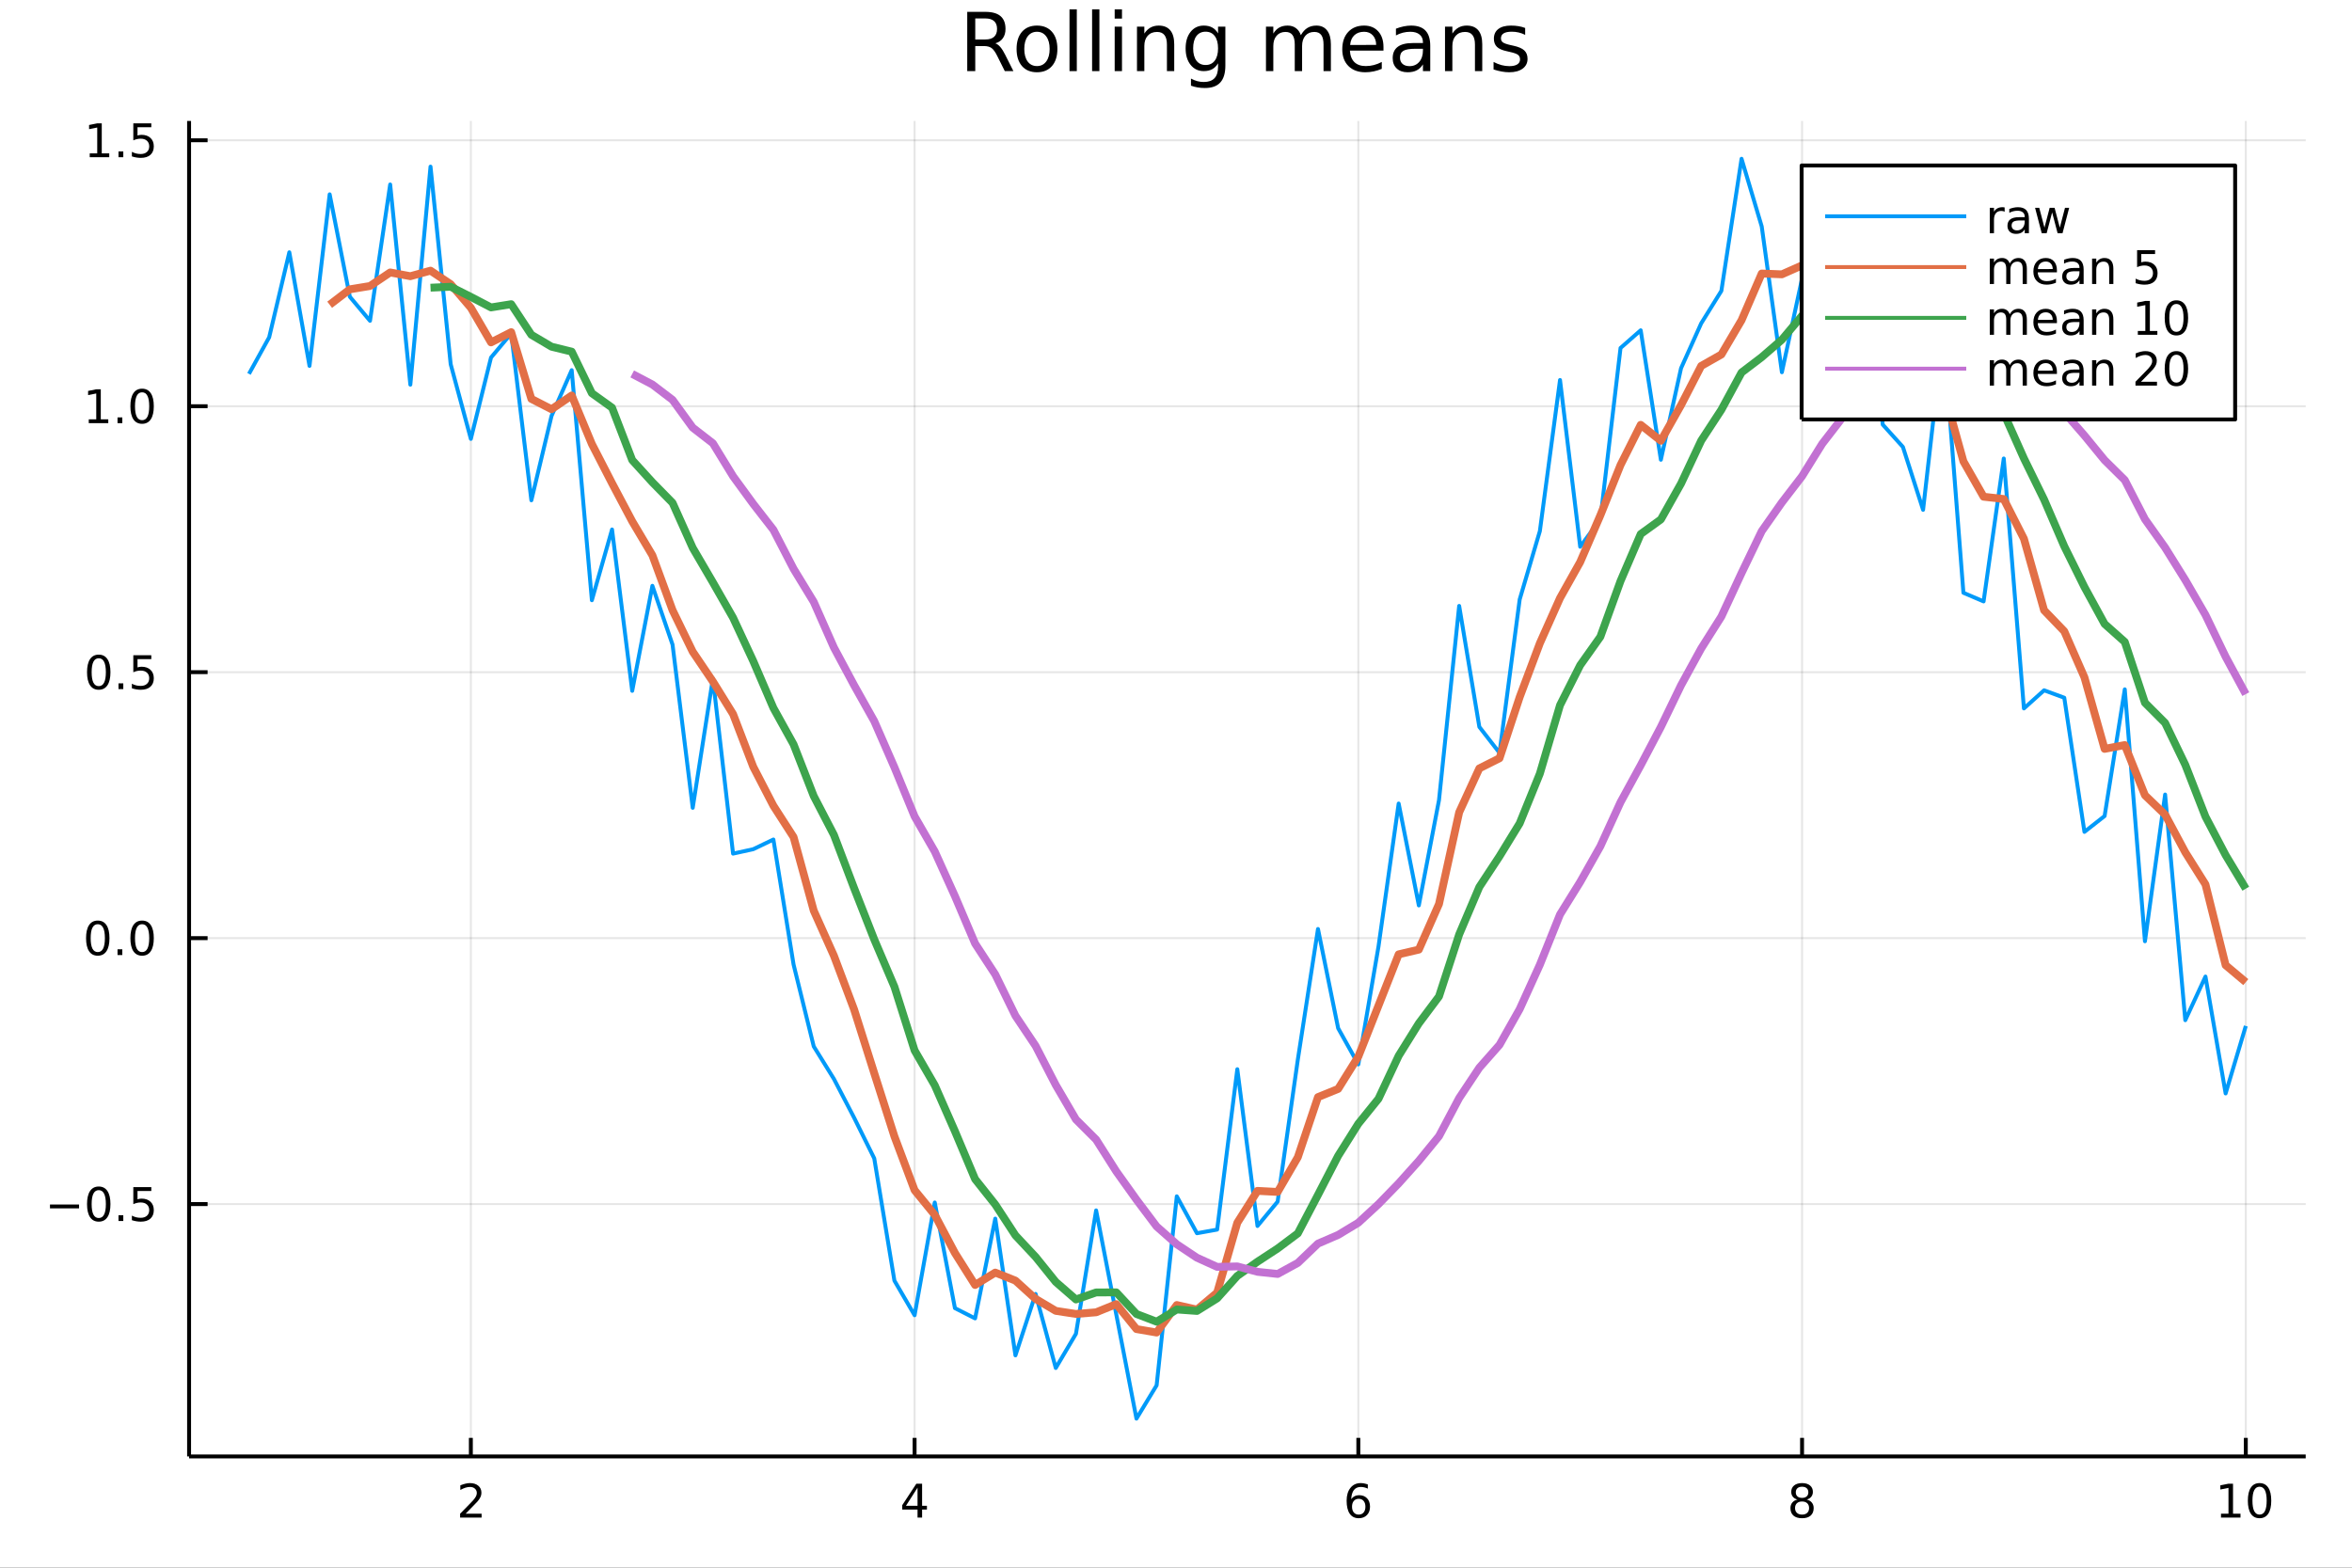 <?xml version="1.0" encoding="utf-8"?>
<svg xmlns="http://www.w3.org/2000/svg" xmlns:xlink="http://www.w3.org/1999/xlink" width="600" height="400" viewBox="0 0 2400 1600">
<rect x="0" y="0" width="2400" height="1600" fill="#333333" stroke="none"/>
<defs>
  <clipPath id="clip580">
    <rect x="0" y="0" width="2400" height="1600"/>
  </clipPath>
</defs>
<path clip-path="url(#clip580)" d="
M0 1600 L2400 1600 L2400 0 L0 0  Z
  " fill="#ffffff" fill-rule="evenodd" fill-opacity="1"/>
<defs>
  <clipPath id="clip581">
    <rect x="480" y="0" width="1681" height="1600"/>
  </clipPath>
</defs>
<path clip-path="url(#clip580)" d="
M192.941 1486.45 L2352.76 1486.45 L2352.76 123.472 L192.941 123.472  Z
  " fill="#ffffff" fill-rule="evenodd" fill-opacity="1"/>
<defs>
  <clipPath id="clip582">
    <rect x="192" y="123" width="2161" height="1364"/>
  </clipPath>
</defs>
<polyline clip-path="url(#clip582)" style="stroke:#000000; stroke-linecap:butt; stroke-linejoin:round; stroke-width:2; stroke-opacity:0.1; fill:none" points="
  480.463,1486.45 480.463,123.472 
  "/>
<polyline clip-path="url(#clip582)" style="stroke:#000000; stroke-linecap:butt; stroke-linejoin:round; stroke-width:2; stroke-opacity:0.1; fill:none" points="
  933.255,1486.45 933.255,123.472 
  "/>
<polyline clip-path="url(#clip582)" style="stroke:#000000; stroke-linecap:butt; stroke-linejoin:round; stroke-width:2; stroke-opacity:0.1; fill:none" points="
  1386.05,1486.45 1386.05,123.472 
  "/>
<polyline clip-path="url(#clip582)" style="stroke:#000000; stroke-linecap:butt; stroke-linejoin:round; stroke-width:2; stroke-opacity:0.1; fill:none" points="
  1838.84,1486.45 1838.84,123.472 
  "/>
<polyline clip-path="url(#clip582)" style="stroke:#000000; stroke-linecap:butt; stroke-linejoin:round; stroke-width:2; stroke-opacity:0.1; fill:none" points="
  2291.63,1486.45 2291.63,123.472 
  "/>
<polyline clip-path="url(#clip580)" style="stroke:#000000; stroke-linecap:butt; stroke-linejoin:round; stroke-width:4; stroke-opacity:1; fill:none" points="
  192.941,1486.45 2352.76,1486.45 
  "/>
<polyline clip-path="url(#clip580)" style="stroke:#000000; stroke-linecap:butt; stroke-linejoin:round; stroke-width:4; stroke-opacity:1; fill:none" points="
  480.463,1486.45 480.463,1467.55 
  "/>
<polyline clip-path="url(#clip580)" style="stroke:#000000; stroke-linecap:butt; stroke-linejoin:round; stroke-width:4; stroke-opacity:1; fill:none" points="
  933.255,1486.45 933.255,1467.55 
  "/>
<polyline clip-path="url(#clip580)" style="stroke:#000000; stroke-linecap:butt; stroke-linejoin:round; stroke-width:4; stroke-opacity:1; fill:none" points="
  1386.05,1486.45 1386.05,1467.55 
  "/>
<polyline clip-path="url(#clip580)" style="stroke:#000000; stroke-linecap:butt; stroke-linejoin:round; stroke-width:4; stroke-opacity:1; fill:none" points="
  1838.84,1486.45 1838.84,1467.55 
  "/>
<polyline clip-path="url(#clip580)" style="stroke:#000000; stroke-linecap:butt; stroke-linejoin:round; stroke-width:4; stroke-opacity:1; fill:none" points="
  2291.63,1486.45 2291.63,1467.55 
  "/>
<path clip-path="url(#clip580)" d="M475.116 1544.91 L491.435 1544.91 L491.435 1548.85 L469.491 1548.85 L469.491 1544.91 Q472.153 1542.16 476.736 1537.53 Q481.343 1532.88 482.523 1531.53 Q484.769 1529.01 485.648 1527.27 Q486.551 1525.51 486.551 1523.82 Q486.551 1521.07 484.607 1519.33 Q482.685 1517.6 479.584 1517.6 Q477.385 1517.6 474.931 1518.36 Q472.5 1519.13 469.723 1520.68 L469.723 1515.95 Q472.547 1514.82 475 1514.24 Q477.454 1513.66 479.491 1513.66 Q484.861 1513.66 488.056 1516.35 Q491.25 1519.03 491.25 1523.52 Q491.25 1525.65 490.44 1527.57 Q489.653 1529.47 487.547 1532.07 Q486.968 1532.74 483.866 1535.95 Q480.764 1539.15 475.116 1544.91 Z" fill="#000000" fill-rule="evenodd" fill-opacity="1" /><path clip-path="url(#clip580)" d="M936.264 1518.36 L924.458 1536.81 L936.264 1536.81 L936.264 1518.36 M935.037 1514.29 L940.917 1514.29 L940.917 1536.81 L945.847 1536.81 L945.847 1540.7 L940.917 1540.7 L940.917 1548.85 L936.264 1548.85 L936.264 1540.7 L920.662 1540.7 L920.662 1536.19 L935.037 1514.29 Z" fill="#000000" fill-rule="evenodd" fill-opacity="1" /><path clip-path="url(#clip580)" d="M1386.45 1529.7 Q1383.3 1529.7 1381.45 1531.86 Q1379.62 1534.01 1379.62 1537.76 Q1379.62 1541.49 1381.45 1543.66 Q1383.3 1545.82 1386.45 1545.82 Q1389.6 1545.82 1391.43 1543.66 Q1393.28 1541.49 1393.28 1537.76 Q1393.28 1534.01 1391.43 1531.86 Q1389.6 1529.7 1386.45 1529.7 M1395.73 1515.05 L1395.73 1519.31 Q1393.97 1518.48 1392.17 1518.04 Q1390.39 1517.6 1388.63 1517.6 Q1384 1517.6 1381.54 1520.72 Q1379.11 1523.85 1378.77 1530.17 Q1380.13 1528.15 1382.19 1527.09 Q1384.25 1526 1386.73 1526 Q1391.94 1526 1394.95 1529.17 Q1397.98 1532.32 1397.98 1537.76 Q1397.98 1543.08 1394.83 1546.3 Q1391.68 1549.52 1386.45 1549.52 Q1380.46 1549.52 1377.28 1544.94 Q1374.11 1540.33 1374.11 1531.6 Q1374.11 1523.41 1378 1518.55 Q1381.89 1513.66 1388.44 1513.66 Q1390.2 1513.66 1391.98 1514.01 Q1393.79 1514.36 1395.73 1515.05 Z" fill="#000000" fill-rule="evenodd" fill-opacity="1" /><path clip-path="url(#clip580)" d="M1838.84 1532.44 Q1835.5 1532.44 1833.58 1534.22 Q1831.68 1536 1831.68 1539.13 Q1831.68 1542.25 1833.58 1544.03 Q1835.5 1545.82 1838.84 1545.82 Q1842.17 1545.82 1844.09 1544.03 Q1846.01 1542.23 1846.01 1539.13 Q1846.01 1536 1844.09 1534.22 Q1842.19 1532.44 1838.84 1532.44 M1834.16 1530.45 Q1831.15 1529.7 1829.46 1527.64 Q1827.8 1525.58 1827.8 1522.62 Q1827.8 1518.48 1830.74 1516.07 Q1833.7 1513.66 1838.84 1513.66 Q1844 1513.66 1846.94 1516.07 Q1849.88 1518.48 1849.88 1522.62 Q1849.88 1525.58 1848.19 1527.64 Q1846.52 1529.7 1843.54 1530.45 Q1846.92 1531.23 1848.79 1533.52 Q1850.69 1535.82 1850.69 1539.13 Q1850.69 1544.15 1847.61 1546.83 Q1844.56 1549.52 1838.84 1549.52 Q1833.12 1549.52 1830.04 1546.83 Q1826.99 1544.15 1826.99 1539.13 Q1826.99 1535.82 1828.88 1533.52 Q1830.78 1531.23 1834.16 1530.45 M1832.45 1523.06 Q1832.45 1525.75 1834.12 1527.25 Q1835.81 1528.76 1838.84 1528.76 Q1841.85 1528.76 1843.54 1527.25 Q1845.25 1525.75 1845.25 1523.06 Q1845.25 1520.38 1843.54 1518.87 Q1841.85 1517.37 1838.84 1517.37 Q1835.81 1517.37 1834.12 1518.87 Q1832.45 1520.38 1832.45 1523.06 Z" fill="#000000" fill-rule="evenodd" fill-opacity="1" /><path clip-path="url(#clip580)" d="M2266.32 1544.91 L2273.96 1544.91 L2273.96 1518.55 L2265.65 1520.21 L2265.65 1515.95 L2273.91 1514.29 L2278.59 1514.29 L2278.59 1544.91 L2286.22 1544.91 L2286.22 1548.85 L2266.32 1548.85 L2266.32 1544.91 Z" fill="#000000" fill-rule="evenodd" fill-opacity="1" /><path clip-path="url(#clip580)" d="M2305.67 1517.37 Q2302.06 1517.37 2300.23 1520.93 Q2298.42 1524.47 2298.42 1531.6 Q2298.42 1538.71 2300.23 1542.27 Q2302.06 1545.82 2305.67 1545.82 Q2309.3 1545.82 2311.11 1542.27 Q2312.94 1538.71 2312.94 1531.6 Q2312.94 1524.47 2311.11 1520.93 Q2309.3 1517.37 2305.67 1517.37 M2305.67 1513.66 Q2311.48 1513.66 2314.53 1518.27 Q2317.61 1522.85 2317.61 1531.6 Q2317.61 1540.33 2314.53 1544.94 Q2311.48 1549.52 2305.67 1549.52 Q2299.86 1549.52 2296.78 1544.94 Q2293.72 1540.33 2293.72 1531.6 Q2293.72 1522.85 2296.78 1518.27 Q2299.86 1513.66 2305.67 1513.66 Z" fill="#000000" fill-rule="evenodd" fill-opacity="1" /><polyline clip-path="url(#clip582)" style="stroke:#000000; stroke-linecap:butt; stroke-linejoin:round; stroke-width:2; stroke-opacity:0.1; fill:none" points="
  192.941,1228.89 2352.76,1228.89 
  "/>
<polyline clip-path="url(#clip582)" style="stroke:#000000; stroke-linecap:butt; stroke-linejoin:round; stroke-width:2; stroke-opacity:0.1; fill:none" points="
  192.941,957.459 2352.76,957.459 
  "/>
<polyline clip-path="url(#clip582)" style="stroke:#000000; stroke-linecap:butt; stroke-linejoin:round; stroke-width:2; stroke-opacity:0.1; fill:none" points="
  192.941,686.03 2352.76,686.03 
  "/>
<polyline clip-path="url(#clip582)" style="stroke:#000000; stroke-linecap:butt; stroke-linejoin:round; stroke-width:2; stroke-opacity:0.1; fill:none" points="
  192.941,414.602 2352.76,414.602 
  "/>
<polyline clip-path="url(#clip582)" style="stroke:#000000; stroke-linecap:butt; stroke-linejoin:round; stroke-width:2; stroke-opacity:0.1; fill:none" points="
  192.941,143.174 2352.76,143.174 
  "/>
<polyline clip-path="url(#clip580)" style="stroke:#000000; stroke-linecap:butt; stroke-linejoin:round; stroke-width:4; stroke-opacity:1; fill:none" points="
  192.941,1486.45 192.941,123.472 
  "/>
<polyline clip-path="url(#clip580)" style="stroke:#000000; stroke-linecap:butt; stroke-linejoin:round; stroke-width:4; stroke-opacity:1; fill:none" points="
  192.941,1228.89 211.838,1228.89 
  "/>
<polyline clip-path="url(#clip580)" style="stroke:#000000; stroke-linecap:butt; stroke-linejoin:round; stroke-width:4; stroke-opacity:1; fill:none" points="
  192.941,957.459 211.838,957.459 
  "/>
<polyline clip-path="url(#clip580)" style="stroke:#000000; stroke-linecap:butt; stroke-linejoin:round; stroke-width:4; stroke-opacity:1; fill:none" points="
  192.941,686.03 211.838,686.03 
  "/>
<polyline clip-path="url(#clip580)" style="stroke:#000000; stroke-linecap:butt; stroke-linejoin:round; stroke-width:4; stroke-opacity:1; fill:none" points="
  192.941,414.602 211.838,414.602 
  "/>
<polyline clip-path="url(#clip580)" style="stroke:#000000; stroke-linecap:butt; stroke-linejoin:round; stroke-width:4; stroke-opacity:1; fill:none" points="
  192.941,143.174 211.838,143.174 
  "/>
<path clip-path="url(#clip580)" d="M50.992 1229.34 L80.668 1229.34 L80.668 1233.27 L50.992 1233.27 L50.992 1229.34 Z" fill="#000000" fill-rule="evenodd" fill-opacity="1" /><path clip-path="url(#clip580)" d="M100.76 1214.69 Q97.149 1214.69 95.321 1218.25 Q93.515 1221.79 93.515 1228.92 Q93.515 1236.03 95.321 1239.59 Q97.149 1243.13 100.76 1243.13 Q104.395 1243.13 106.2 1239.59 Q108.029 1236.03 108.029 1228.92 Q108.029 1221.79 106.2 1218.25 Q104.395 1214.69 100.76 1214.69 M100.76 1210.98 Q106.571 1210.98 109.626 1215.59 Q112.705 1220.17 112.705 1228.92 Q112.705 1237.65 109.626 1242.26 Q106.571 1246.84 100.76 1246.84 Q94.95 1246.84 91.871 1242.26 Q88.816 1237.65 88.816 1228.92 Q88.816 1220.17 91.871 1215.59 Q94.95 1210.98 100.76 1210.98 Z" fill="#000000" fill-rule="evenodd" fill-opacity="1" /><path clip-path="url(#clip580)" d="M120.922 1240.29 L125.807 1240.29 L125.807 1246.17 L120.922 1246.17 L120.922 1240.29 Z" fill="#000000" fill-rule="evenodd" fill-opacity="1" /><path clip-path="url(#clip580)" d="M136.038 1211.61 L154.394 1211.61 L154.394 1215.54 L140.32 1215.54 L140.32 1224.01 Q141.339 1223.67 142.357 1223.51 Q143.376 1223.32 144.394 1223.32 Q150.181 1223.32 153.561 1226.49 Q156.941 1229.66 156.941 1235.08 Q156.941 1240.66 153.468 1243.76 Q149.996 1246.84 143.677 1246.84 Q141.501 1246.84 139.232 1246.47 Q136.987 1246.1 134.58 1245.36 L134.58 1240.66 Q136.663 1241.79 138.885 1242.35 Q141.107 1242.9 143.584 1242.9 Q147.589 1242.9 149.927 1240.8 Q152.265 1238.69 152.265 1235.08 Q152.265 1231.47 149.927 1229.36 Q147.589 1227.26 143.584 1227.26 Q141.709 1227.26 139.834 1227.67 Q137.982 1228.09 136.038 1228.97 L136.038 1211.61 Z" fill="#000000" fill-rule="evenodd" fill-opacity="1" /><path clip-path="url(#clip580)" d="M99.765 943.258 Q96.154 943.258 94.325 946.822 Q92.52 950.364 92.52 957.494 Q92.52 964.6 94.325 968.165 Q96.154 971.706 99.765 971.706 Q103.399 971.706 105.205 968.165 Q107.033 964.6 107.033 957.494 Q107.033 950.364 105.205 946.822 Q103.399 943.258 99.765 943.258 M99.765 939.554 Q105.575 939.554 108.631 944.16 Q111.709 948.744 111.709 957.494 Q111.709 966.22 108.631 970.827 Q105.575 975.41 99.765 975.41 Q93.955 975.41 90.876 970.827 Q87.821 966.22 87.821 957.494 Q87.821 948.744 90.876 944.16 Q93.955 939.554 99.765 939.554 Z" fill="#000000" fill-rule="evenodd" fill-opacity="1" /><path clip-path="url(#clip580)" d="M119.927 968.859 L124.811 968.859 L124.811 974.739 L119.927 974.739 L119.927 968.859 Z" fill="#000000" fill-rule="evenodd" fill-opacity="1" /><path clip-path="url(#clip580)" d="M144.996 943.258 Q141.385 943.258 139.556 946.822 Q137.751 950.364 137.751 957.494 Q137.751 964.6 139.556 968.165 Q141.385 971.706 144.996 971.706 Q148.63 971.706 150.436 968.165 Q152.265 964.6 152.265 957.494 Q152.265 950.364 150.436 946.822 Q148.63 943.258 144.996 943.258 M144.996 939.554 Q150.806 939.554 153.862 944.16 Q156.941 948.744 156.941 957.494 Q156.941 966.22 153.862 970.827 Q150.806 975.41 144.996 975.41 Q139.186 975.41 136.107 970.827 Q133.052 966.22 133.052 957.494 Q133.052 948.744 136.107 944.16 Q139.186 939.554 144.996 939.554 Z" fill="#000000" fill-rule="evenodd" fill-opacity="1" /><path clip-path="url(#clip580)" d="M100.76 671.829 Q97.149 671.829 95.321 675.394 Q93.515 678.936 93.515 686.065 Q93.515 693.172 95.321 696.736 Q97.149 700.278 100.76 700.278 Q104.395 700.278 106.2 696.736 Q108.029 693.172 108.029 686.065 Q108.029 678.936 106.2 675.394 Q104.395 671.829 100.76 671.829 M100.76 668.125 Q106.571 668.125 109.626 672.732 Q112.705 677.315 112.705 686.065 Q112.705 694.792 109.626 699.398 Q106.571 703.982 100.76 703.982 Q94.95 703.982 91.871 699.398 Q88.816 694.792 88.816 686.065 Q88.816 677.315 91.871 672.732 Q94.95 668.125 100.76 668.125 Z" fill="#000000" fill-rule="evenodd" fill-opacity="1" /><path clip-path="url(#clip580)" d="M120.922 697.431 L125.807 697.431 L125.807 703.31 L120.922 703.31 L120.922 697.431 Z" fill="#000000" fill-rule="evenodd" fill-opacity="1" /><path clip-path="url(#clip580)" d="M136.038 668.75 L154.394 668.75 L154.394 672.686 L140.32 672.686 L140.32 681.158 Q141.339 680.811 142.357 680.649 Q143.376 680.463 144.394 680.463 Q150.181 680.463 153.561 683.635 Q156.941 686.806 156.941 692.223 Q156.941 697.801 153.468 700.903 Q149.996 703.982 143.677 703.982 Q141.501 703.982 139.232 703.611 Q136.987 703.241 134.58 702.5 L134.58 697.801 Q136.663 698.935 138.885 699.491 Q141.107 700.047 143.584 700.047 Q147.589 700.047 149.927 697.94 Q152.265 695.834 152.265 692.223 Q152.265 688.611 149.927 686.505 Q147.589 684.399 143.584 684.399 Q141.709 684.399 139.834 684.815 Q137.982 685.232 136.038 686.111 L136.038 668.75 Z" fill="#000000" fill-rule="evenodd" fill-opacity="1" /><path clip-path="url(#clip580)" d="M90.575 427.947 L98.214 427.947 L98.214 401.581 L89.904 403.248 L89.904 398.989 L98.168 397.322 L102.844 397.322 L102.844 427.947 L110.483 427.947 L110.483 431.882 L90.575 431.882 L90.575 427.947 Z" fill="#000000" fill-rule="evenodd" fill-opacity="1" /><path clip-path="url(#clip580)" d="M119.927 426.002 L124.811 426.002 L124.811 431.882 L119.927 431.882 L119.927 426.002 Z" fill="#000000" fill-rule="evenodd" fill-opacity="1" /><path clip-path="url(#clip580)" d="M144.996 400.401 Q141.385 400.401 139.556 403.966 Q137.751 407.507 137.751 414.637 Q137.751 421.743 139.556 425.308 Q141.385 428.85 144.996 428.85 Q148.63 428.85 150.436 425.308 Q152.265 421.743 152.265 414.637 Q152.265 407.507 150.436 403.966 Q148.63 400.401 144.996 400.401 M144.996 396.697 Q150.806 396.697 153.862 401.304 Q156.941 405.887 156.941 414.637 Q156.941 423.364 153.862 427.97 Q150.806 432.553 144.996 432.553 Q139.186 432.553 136.107 427.97 Q133.052 423.364 133.052 414.637 Q133.052 405.887 136.107 401.304 Q139.186 396.697 144.996 396.697 Z" fill="#000000" fill-rule="evenodd" fill-opacity="1" /><path clip-path="url(#clip580)" d="M91.571 156.518 L99.21 156.518 L99.21 130.153 L90.899 131.82 L90.899 127.56 L99.163 125.894 L103.839 125.894 L103.839 156.518 L111.478 156.518 L111.478 160.454 L91.571 160.454 L91.571 156.518 Z" fill="#000000" fill-rule="evenodd" fill-opacity="1" /><path clip-path="url(#clip580)" d="M120.922 154.574 L125.807 154.574 L125.807 160.454 L120.922 160.454 L120.922 154.574 Z" fill="#000000" fill-rule="evenodd" fill-opacity="1" /><path clip-path="url(#clip580)" d="M136.038 125.894 L154.394 125.894 L154.394 129.829 L140.32 129.829 L140.32 138.301 Q141.339 137.954 142.357 137.792 Q143.376 137.607 144.394 137.607 Q150.181 137.607 153.561 140.778 Q156.941 143.949 156.941 149.366 Q156.941 154.944 153.468 158.046 Q149.996 161.125 143.677 161.125 Q141.501 161.125 139.232 160.755 Q136.987 160.384 134.58 159.643 L134.58 154.944 Q136.663 156.079 138.885 156.634 Q141.107 157.19 143.584 157.19 Q147.589 157.19 149.927 155.083 Q152.265 152.977 152.265 149.366 Q152.265 145.755 149.927 143.648 Q147.589 141.542 143.584 141.542 Q141.709 141.542 139.834 141.958 Q137.982 142.375 136.038 143.255 L136.038 125.894 Z" fill="#000000" fill-rule="evenodd" fill-opacity="1" /><path clip-path="url(#clip580)" d="M1015.66 44.22 Q1018.29 45.111 1020.76 48.028 Q1023.27 50.944 1025.78 56.048 L1034.09 72.576 L1025.3 72.576 L1017.56 57.061 Q1014.56 50.985 1011.73 49 Q1008.93 47.015 1004.07 47.015 L995.159 47.015 L995.159 72.576 L986.976 72.576 L986.976 12.096 L1005.45 12.096 Q1015.82 12.096 1020.92 16.43 Q1026.03 20.765 1026.03 29.515 Q1026.03 35.227 1023.35 38.994 Q1020.72 42.761 1015.66 44.22 M995.159 18.82 L995.159 40.29 L1005.45 40.29 Q1011.36 40.29 1014.36 37.576 Q1017.4 34.822 1017.4 29.515 Q1017.4 24.208 1014.36 21.535 Q1011.36 18.82 1005.45 18.82 L995.159 18.82 Z" fill="#000000" fill-rule="evenodd" fill-opacity="1" /><path clip-path="url(#clip580)" d="M1058.15 32.431 Q1052.16 32.431 1048.67 37.131 Q1045.19 41.789 1045.19 49.931 Q1045.19 58.074 1048.63 62.773 Q1052.11 67.431 1058.15 67.431 Q1064.11 67.431 1067.59 62.732 Q1071.07 58.033 1071.07 49.931 Q1071.07 41.87 1067.59 37.171 Q1064.11 32.431 1058.15 32.431 M1058.15 26.112 Q1067.87 26.112 1073.42 32.431 Q1078.97 38.751 1078.97 49.931 Q1078.97 61.071 1073.42 67.431 Q1067.87 73.751 1058.15 73.751 Q1048.39 73.751 1042.84 67.431 Q1037.33 61.071 1037.33 49.931 Q1037.33 38.751 1042.84 32.431 Q1048.39 26.112 1058.15 26.112 Z" fill="#000000" fill-rule="evenodd" fill-opacity="1" /><path clip-path="url(#clip580)" d="M1091.33 9.544 L1098.78 9.544 L1098.78 72.576 L1091.33 72.576 L1091.33 9.544 Z" fill="#000000" fill-rule="evenodd" fill-opacity="1" /><path clip-path="url(#clip580)" d="M1114.38 9.544 L1121.83 9.544 L1121.83 72.576 L1114.38 72.576 L1114.38 9.544 Z" fill="#000000" fill-rule="evenodd" fill-opacity="1" /><path clip-path="url(#clip580)" d="M1137.43 27.206 L1144.88 27.206 L1144.88 72.576 L1137.43 72.576 L1137.43 27.206 M1137.43 9.544 L1144.88 9.544 L1144.88 18.983 L1137.43 18.983 L1137.43 9.544 Z" fill="#000000" fill-rule="evenodd" fill-opacity="1" /><path clip-path="url(#clip580)" d="M1198.19 45.192 L1198.19 72.576 L1190.74 72.576 L1190.74 45.435 Q1190.74 38.994 1188.22 35.794 Q1185.71 32.594 1180.69 32.594 Q1174.65 32.594 1171.17 36.442 Q1167.69 40.29 1167.69 46.934 L1167.69 72.576 L1160.19 72.576 L1160.19 27.206 L1167.69 27.206 L1167.69 34.254 Q1170.36 30.163 1173.97 28.138 Q1177.61 26.112 1182.35 26.112 Q1190.17 26.112 1194.18 30.973 Q1198.19 35.794 1198.19 45.192 Z" fill="#000000" fill-rule="evenodd" fill-opacity="1" /><path clip-path="url(#clip580)" d="M1242.91 49.364 Q1242.91 41.263 1239.55 36.806 Q1236.23 32.35 1230.19 32.35 Q1224.2 32.35 1220.83 36.806 Q1217.51 41.263 1217.51 49.364 Q1217.51 57.426 1220.83 61.882 Q1224.2 66.338 1230.19 66.338 Q1236.23 66.338 1239.55 61.882 Q1242.91 57.426 1242.91 49.364 M1250.37 66.945 Q1250.37 78.531 1245.22 84.162 Q1240.08 89.833 1229.46 89.833 Q1225.53 89.833 1222.05 89.225 Q1218.57 88.658 1215.28 87.443 L1215.28 80.192 Q1218.57 81.974 1221.77 82.825 Q1224.97 83.675 1228.29 83.675 Q1235.62 83.675 1239.27 79.827 Q1242.91 76.019 1242.91 68.282 L1242.91 64.596 Q1240.6 68.606 1237 70.591 Q1233.39 72.576 1228.37 72.576 Q1220.02 72.576 1214.92 66.216 Q1209.82 59.856 1209.82 49.364 Q1209.82 38.832 1214.92 32.472 Q1220.02 26.112 1228.37 26.112 Q1233.39 26.112 1237 28.097 Q1240.6 30.082 1242.91 34.092 L1242.91 27.206 L1250.37 27.206 L1250.37 66.945 Z" fill="#000000" fill-rule="evenodd" fill-opacity="1" /><path clip-path="url(#clip580)" d="M1327.41 35.915 Q1330.21 30.892 1334.1 28.502 Q1337.99 26.112 1343.25 26.112 Q1350.34 26.112 1354.19 31.095 Q1358.04 36.037 1358.04 45.192 L1358.04 72.576 L1350.54 72.576 L1350.54 45.435 Q1350.54 38.913 1348.24 35.753 Q1345.93 32.594 1341.19 32.594 Q1335.39 32.594 1332.03 36.442 Q1328.67 40.29 1328.67 46.934 L1328.67 72.576 L1321.18 72.576 L1321.18 45.435 Q1321.18 38.873 1318.87 35.753 Q1316.56 32.594 1311.74 32.594 Q1306.03 32.594 1302.66 36.482 Q1299.3 40.331 1299.3 46.934 L1299.3 72.576 L1291.81 72.576 L1291.81 27.206 L1299.3 27.206 L1299.3 34.254 Q1301.85 30.082 1305.42 28.097 Q1308.98 26.112 1313.88 26.112 Q1318.83 26.112 1322.27 28.624 Q1325.75 31.135 1327.41 35.915 Z" fill="#000000" fill-rule="evenodd" fill-opacity="1" /><path clip-path="url(#clip580)" d="M1411.71 48.028 L1411.71 51.673 L1377.44 51.673 Q1377.93 59.37 1382.06 63.421 Q1386.23 67.431 1393.65 67.431 Q1397.94 67.431 1401.95 66.378 Q1406 65.325 1409.97 63.218 L1409.97 70.267 Q1405.96 71.968 1401.75 72.86 Q1397.54 73.751 1393.2 73.751 Q1382.34 73.751 1375.98 67.431 Q1369.66 61.112 1369.66 50.337 Q1369.66 39.197 1375.66 32.675 Q1381.7 26.112 1391.9 26.112 Q1401.06 26.112 1406.37 32.026 Q1411.71 37.9 1411.71 48.028 M1404.26 45.84 Q1404.18 39.723 1400.82 36.077 Q1397.49 32.431 1391.99 32.431 Q1385.75 32.431 1381.98 35.956 Q1378.25 39.48 1377.69 45.88 L1404.26 45.84 Z" fill="#000000" fill-rule="evenodd" fill-opacity="1" /><path clip-path="url(#clip580)" d="M1444.57 49.769 Q1435.53 49.769 1432.05 51.835 Q1428.57 53.901 1428.57 58.884 Q1428.57 62.854 1431.16 65.203 Q1433.79 67.512 1438.29 67.512 Q1444.49 67.512 1448.21 63.137 Q1451.98 58.722 1451.98 51.43 L1451.98 49.769 L1444.57 49.769 M1459.43 46.691 L1459.43 72.576 L1451.98 72.576 L1451.98 65.689 Q1449.43 69.821 1445.62 71.806 Q1441.81 73.751 1436.3 73.751 Q1429.33 73.751 1425.2 69.862 Q1421.11 65.933 1421.11 59.37 Q1421.11 51.714 1426.22 47.825 Q1431.36 43.936 1441.53 43.936 L1451.98 43.936 L1451.98 43.207 Q1451.98 38.062 1448.58 35.267 Q1445.21 32.431 1439.1 32.431 Q1435.21 32.431 1431.52 33.363 Q1427.84 34.295 1424.43 36.158 L1424.43 29.272 Q1428.52 27.692 1432.37 26.922 Q1436.22 26.112 1439.87 26.112 Q1449.71 26.112 1454.57 31.216 Q1459.43 36.32 1459.43 46.691 Z" fill="#000000" fill-rule="evenodd" fill-opacity="1" /><path clip-path="url(#clip580)" d="M1512.5 45.192 L1512.5 72.576 L1505.05 72.576 L1505.05 45.435 Q1505.05 38.994 1502.53 35.794 Q1500.02 32.594 1495 32.594 Q1488.96 32.594 1485.48 36.442 Q1482 40.29 1482 46.934 L1482 72.576 L1474.5 72.576 L1474.5 27.206 L1482 27.206 L1482 34.254 Q1484.67 30.163 1488.28 28.138 Q1491.92 26.112 1496.66 26.112 Q1504.48 26.112 1508.49 30.973 Q1512.5 35.794 1512.5 45.192 Z" fill="#000000" fill-rule="evenodd" fill-opacity="1" /><path clip-path="url(#clip580)" d="M1556.29 28.543 L1556.29 35.591 Q1553.13 33.971 1549.73 33.161 Q1546.32 32.35 1542.68 32.35 Q1537.13 32.35 1534.33 34.052 Q1531.58 35.753 1531.58 39.156 Q1531.58 41.749 1533.56 43.248 Q1535.55 44.706 1541.54 46.043 L1544.1 46.61 Q1552.04 48.311 1555.36 51.43 Q1558.72 54.509 1558.72 60.059 Q1558.72 66.378 1553.7 70.064 Q1548.71 73.751 1539.96 73.751 Q1536.32 73.751 1532.35 73.022 Q1528.42 72.333 1524.04 70.915 L1524.04 63.218 Q1528.18 65.365 1532.19 66.459 Q1536.2 67.512 1540.13 67.512 Q1545.39 67.512 1548.23 65.73 Q1551.06 63.907 1551.06 60.626 Q1551.06 57.588 1549 55.967 Q1546.97 54.347 1540.05 52.848 L1537.45 52.24 Q1530.53 50.782 1527.45 47.785 Q1524.37 44.746 1524.37 39.48 Q1524.37 33.08 1528.91 29.596 Q1533.44 26.112 1541.79 26.112 Q1545.92 26.112 1549.57 26.72 Q1553.21 27.327 1556.29 28.543 Z" fill="#000000" fill-rule="evenodd" fill-opacity="1" /><polyline clip-path="url(#clip582)" style="stroke:#009af9; stroke-linecap:butt; stroke-linejoin:round; stroke-width:4; stroke-opacity:1; fill:none" points="
  254.067,381.564 274.649,344.285 295.23,257.492 315.812,373.43 336.393,198.338 356.975,302.849 377.556,327.407 398.137,188.288 418.719,392.598 439.3,170.07 
  459.882,371.739 480.463,447.925 501.045,364.911 521.626,340.372 542.208,510.616 562.789,424.537 583.37,377.787 603.952,612.594 624.533,540.392 645.115,705.076 
  665.696,597.881 686.278,657.958 706.859,824.483 727.44,692.485 748.022,871.213 768.603,866.705 789.185,856.826 809.766,984.43 830.348,1067.97 850.929,1101.17 
  871.51,1140.69 892.092,1182.26 912.673,1307.05 933.255,1342.36 953.836,1227.28 974.418,1335.1 994.999,1345.57 1015.58,1243.74 1036.16,1383.32 1056.74,1320.6 
  1077.32,1396.19 1097.91,1361.29 1118.49,1235.35 1139.07,1341.57 1159.65,1447.87 1180.23,1413.89 1200.81,1220.98 1221.39,1258.65 1241.98,1254.94 1262.56,1091.27 
  1283.14,1251.26 1303.72,1226.38 1324.3,1081.53 1344.88,948.155 1365.46,1049.44 1386.05,1086.32 1406.63,966.015 1427.21,820.105 1447.79,924.079 1468.37,816.614 
  1488.95,618.415 1509.53,741.889 1530.12,768.389 1550.7,611.813 1571.28,542.08 1591.86,387.84 1612.44,557.996 1633.02,529.876 1653.6,355.167 1674.19,337.101 
  1694.77,469.222 1715.35,375.816 1735.93,329.991 1756.51,296.848 1777.09,162.047 1797.67,231.118 1818.26,379.911 1838.84,284.344 1859.42,261.547 1880,284.36 
  1900.58,234.922 1921.16,433.345 1941.74,456.151 1962.33,520.349 1982.91,339.458 2003.49,605.005 2024.07,613.8 2044.65,467.943 2065.23,723.036 2085.81,704.532 
  2106.4,712.103 2126.98,849.011 2147.56,832.841 2168.14,703.564 2188.72,960.676 2209.3,810.914 2229.88,1041.21 2250.47,996.689 2271.05,1115.98 2291.63,1047.11 
  
  "/>
<polyline clip-path="url(#clip582)" style="stroke:#e26f46; stroke-linecap:butt; stroke-linejoin:round; stroke-width:8; stroke-opacity:1; fill:none" points="
  336.393,311.022 356.975,295.279 377.556,291.903 398.137,278.062 418.719,281.896 439.3,276.242 459.882,290.02 480.463,314.124 501.045,349.449 521.626,339.004 
  542.208,407.113 562.789,417.672 583.37,403.645 603.952,453.181 624.533,493.185 645.115,532.077 665.696,566.746 686.278,622.78 706.859,665.158 727.44,695.577 
  748.022,728.804 768.603,782.569 789.185,822.343 809.766,854.332 830.348,929.43 850.929,975.421 871.51,1030.22 892.092,1095.31 912.673,1159.83 933.255,1214.71 
  953.836,1239.93 974.418,1278.81 994.999,1311.47 1015.58,1298.81 1036.16,1307 1056.74,1325.67 1077.32,1337.88 1097.91,1341.03 1118.49,1339.35 1139.07,1331 
  1159.65,1356.46 1180.23,1360 1200.81,1331.93 1221.39,1336.59 1241.98,1319.27 1262.56,1247.95 1283.14,1215.42 1303.72,1216.5 1324.3,1181.08 1344.88,1119.72 
  1365.46,1111.35 1386.05,1078.37 1406.63,1026.29 1427.21,974.007 1447.79,969.192 1468.37,922.627 1488.95,829.046 1509.53,784.221 1530.12,773.877 1550.7,711.424 
  1571.28,656.517 1591.86,610.402 1612.44,573.623 1633.02,525.921 1653.6,474.592 1674.19,433.596 1694.77,449.872 1715.35,413.436 1735.93,373.459 1756.51,361.795 
  1777.09,326.785 1797.67,279.164 1818.26,279.983 1838.84,270.853 1859.42,263.793 1880,288.256 1900.58,289.017 1921.16,299.704 1941.74,334.065 1962.33,385.825 
  1982.91,396.845 2003.49,470.862 2024.07,506.953 2044.65,509.311 2065.23,549.848 2085.81,622.863 2106.4,644.283 2126.98,691.325 2147.56,764.305 2168.14,760.41 
  2188.72,811.639 2209.3,831.401 2229.88,869.841 2250.47,902.61 2271.05,985.093 2291.63,1002.38 
  "/>
<polyline clip-path="url(#clip582)" style="stroke:#3da44d; stroke-linecap:butt; stroke-linejoin:round; stroke-width:8; stroke-opacity:1; fill:none" points="
  439.3,293.632 459.882,292.65 480.463,303.014 501.045,313.756 521.626,310.45 542.208,341.678 562.789,353.846 583.37,358.884 603.952,401.315 624.533,416.094 
  645.115,469.595 665.696,492.209 686.278,513.212 706.859,559.17 727.44,594.381 748.022,630.441 768.603,674.657 789.185,722.561 809.766,759.745 830.348,812.503 
  850.929,852.113 871.51,906.394 892.092,958.824 912.673,1007.08 933.255,1072.07 953.836,1107.68 974.418,1154.51 994.999,1203.39 1015.58,1229.32 1036.16,1260.85 
  1056.74,1282.8 1077.32,1308.35 1097.91,1326.25 1118.49,1319.08 1139.07,1319 1159.65,1341.06 1180.23,1348.94 1200.81,1336.48 1221.39,1337.97 1241.98,1325.13 
  1262.56,1302.2 1283.14,1287.71 1303.72,1274.22 1324.3,1258.83 1344.88,1219.49 1365.46,1179.65 1386.05,1146.89 1406.63,1121.4 1427.21,1077.54 1447.79,1044.46 
  1468.37,1016.99 1488.95,953.705 1509.53,905.256 1530.12,873.942 1550.7,840.308 1571.28,789.572 1591.86,719.724 1612.44,678.922 1633.02,649.899 1653.6,593.008 
  1674.19,545.056 1694.77,530.137 1715.35,493.53 1735.93,449.69 1756.51,418.194 1777.09,380.19 1797.67,364.518 1818.26,346.71 1838.84,322.156 1859.42,312.794 
  1880,307.52 1900.58,284.09 1921.16,289.843 1941.74,302.459 1962.33,324.809 1982.91,342.55 2003.49,379.939 2024.07,403.328 2044.65,421.688 2065.23,467.837 
  2085.81,509.854 2106.4,557.572 2126.98,599.139 2147.56,636.808 2168.14,655.129 2188.72,717.251 2209.3,737.842 2229.88,780.583 2250.47,833.457 2271.05,872.751 
  2291.63,907.009 
  "/>
<polyline clip-path="url(#clip582)" style="stroke:#c271d2; stroke-linecap:butt; stroke-linejoin:round; stroke-width:8; stroke-opacity:1; fill:none" points="
  645.115,381.614 665.696,392.429 686.278,408.113 706.859,436.463 727.44,452.415 748.022,486.059 768.603,514.252 789.185,540.723 809.766,580.53 830.348,614.299 
  850.929,660.854 871.51,699.301 892.092,736.018 912.673,783.125 933.255,833.225 953.836,869.058 974.418,914.586 994.999,962.975 1015.58,994.532 1036.16,1036.68 
  1056.74,1067.45 1077.32,1107.37 1097.91,1142.54 1118.49,1163.08 1139.07,1195.54 1159.65,1224.37 1180.23,1251.73 1200.81,1269.93 1221.39,1283.65 1241.98,1292.99 
  1262.56,1292.5 1283.14,1298.03 1303.72,1300.23 1324.3,1288.96 1344.88,1269.25 1365.46,1260.36 1386.05,1247.92 1406.63,1228.94 1427.21,1207.76 1447.79,1184.8 
  1468.37,1159.6 1488.95,1120.71 1509.53,1089.74 1530.12,1066.39 1550.7,1029.9 1571.28,984.611 1591.86,933.308 1612.44,900.159 1633.02,863.72 1653.6,818.732 
  1674.19,781.023 1694.77,741.921 1715.35,699.393 1735.93,661.816 1756.51,629.251 1777.09,584.881 1797.67,542.121 1818.26,512.816 1838.84,486.028 1859.42,452.901 
  1880,426.288 1900.58,407.114 1921.16,391.687 1941.74,376.075 1962.33,371.501 1982.91,361.37 2003.49,372.229 2024.07,375.019 2044.65,371.922 2065.23,390.316 
  2085.81,408.687 2106.4,420.831 2126.98,444.491 2147.56,469.634 2168.14,489.969 2188.72,529.901 2209.3,558.891 2229.88,591.955 2250.47,627.573 2271.05,670.294 
  2291.63,708.431 
  "/>
<path clip-path="url(#clip580)" d="
M1838.4 428.105 L2280.76 428.105 L2280.76 168.905 L1838.4 168.905  Z
  " fill="#ffffff" fill-rule="evenodd" fill-opacity="1"/>
<polyline clip-path="url(#clip580)" style="stroke:#000000; stroke-linecap:butt; stroke-linejoin:round; stroke-width:4; stroke-opacity:1; fill:none" points="
  1838.4,428.105 2280.76,428.105 2280.76,168.905 1838.4,168.905 1838.4,428.105 
  "/>
<polyline clip-path="url(#clip580)" style="stroke:#009af9; stroke-linecap:butt; stroke-linejoin:round; stroke-width:4; stroke-opacity:1; fill:none" points="
  1862.4,220.745 2006.39,220.745 
  "/>
<path clip-path="url(#clip580)" d="M2045.57 216.08 Q2044.85 215.664 2043.99 215.478 Q2043.16 215.27 2042.14 215.27 Q2038.53 215.27 2036.59 217.631 Q2034.67 219.969 2034.67 224.367 L2034.67 238.025 L2030.38 238.025 L2030.38 212.099 L2034.67 212.099 L2034.67 216.127 Q2036.01 213.766 2038.16 212.631 Q2040.31 211.474 2043.39 211.474 Q2043.83 211.474 2044.36 211.543 Q2044.9 211.59 2045.54 211.705 L2045.57 216.08 Z" fill="#000000" fill-rule="evenodd" fill-opacity="1" /><path clip-path="url(#clip580)" d="M2061.82 224.992 Q2056.66 224.992 2054.67 226.173 Q2052.67 227.353 2052.67 230.201 Q2052.67 232.469 2054.16 233.812 Q2055.66 235.131 2058.23 235.131 Q2061.77 235.131 2063.9 232.631 Q2066.05 230.108 2066.05 225.941 L2066.05 224.992 L2061.82 224.992 M2070.31 223.233 L2070.31 238.025 L2066.05 238.025 L2066.05 234.089 Q2064.6 236.451 2062.42 237.585 Q2060.24 238.696 2057.1 238.696 Q2053.11 238.696 2050.75 236.474 Q2048.42 234.228 2048.42 230.478 Q2048.42 226.103 2051.33 223.881 Q2054.27 221.659 2060.08 221.659 L2066.05 221.659 L2066.05 221.242 Q2066.05 218.303 2064.11 216.705 Q2062.19 215.085 2058.69 215.085 Q2056.47 215.085 2054.36 215.617 Q2052.26 216.15 2050.31 217.215 L2050.31 213.279 Q2052.65 212.377 2054.85 211.937 Q2057.05 211.474 2059.13 211.474 Q2064.76 211.474 2067.54 214.391 Q2070.31 217.307 2070.31 223.233 Z" fill="#000000" fill-rule="evenodd" fill-opacity="1" /><path clip-path="url(#clip580)" d="M2076.61 212.099 L2080.87 212.099 L2086.19 232.33 L2091.49 212.099 L2096.52 212.099 L2101.84 232.33 L2107.14 212.099 L2111.4 212.099 L2104.62 238.025 L2099.6 238.025 L2094.02 216.775 L2088.42 238.025 L2083.39 238.025 L2076.61 212.099 Z" fill="#000000" fill-rule="evenodd" fill-opacity="1" /><polyline clip-path="url(#clip580)" style="stroke:#e26f46; stroke-linecap:butt; stroke-linejoin:round; stroke-width:4; stroke-opacity:1; fill:none" points="
  1862.4,272.585 2006.39,272.585 
  "/>
<path clip-path="url(#clip580)" d="M2050.73 268.916 Q2052.33 266.045 2054.55 264.68 Q2056.77 263.314 2059.78 263.314 Q2063.83 263.314 2066.03 266.161 Q2068.23 268.985 2068.23 274.217 L2068.23 289.865 L2063.95 289.865 L2063.95 274.355 Q2063.95 270.629 2062.63 268.823 Q2061.31 267.018 2058.6 267.018 Q2055.29 267.018 2053.37 269.217 Q2051.45 271.416 2051.45 275.212 L2051.45 289.865 L2047.17 289.865 L2047.17 274.355 Q2047.17 270.605 2045.85 268.823 Q2044.53 267.018 2041.77 267.018 Q2038.51 267.018 2036.59 269.24 Q2034.67 271.439 2034.67 275.212 L2034.67 289.865 L2030.38 289.865 L2030.38 263.939 L2034.67 263.939 L2034.67 267.967 Q2036.12 265.582 2038.16 264.448 Q2040.2 263.314 2043 263.314 Q2045.82 263.314 2047.79 264.749 Q2049.78 266.184 2050.73 268.916 Z" fill="#000000" fill-rule="evenodd" fill-opacity="1" /><path clip-path="url(#clip580)" d="M2098.9 275.837 L2098.9 277.92 L2079.32 277.92 Q2079.6 282.318 2081.96 284.633 Q2084.34 286.925 2088.58 286.925 Q2091.03 286.925 2093.32 286.323 Q2095.64 285.721 2097.91 284.517 L2097.91 288.545 Q2095.61 289.517 2093.21 290.027 Q2090.8 290.536 2088.32 290.536 Q2082.12 290.536 2078.48 286.925 Q2074.87 283.314 2074.87 277.156 Q2074.87 270.791 2078.3 267.064 Q2081.75 263.314 2087.58 263.314 Q2092.81 263.314 2095.85 266.693 Q2098.9 270.05 2098.9 275.837 M2094.64 274.587 Q2094.6 271.092 2092.67 269.008 Q2090.78 266.925 2087.63 266.925 Q2084.06 266.925 2081.91 268.939 Q2079.78 270.953 2079.46 274.61 L2094.64 274.587 Z" fill="#000000" fill-rule="evenodd" fill-opacity="1" /><path clip-path="url(#clip580)" d="M2117.67 276.832 Q2112.51 276.832 2110.52 278.013 Q2108.53 279.193 2108.53 282.041 Q2108.53 284.309 2110.01 285.652 Q2111.52 286.971 2114.09 286.971 Q2117.63 286.971 2119.76 284.471 Q2121.91 281.948 2121.91 277.781 L2121.91 276.832 L2117.67 276.832 M2126.17 275.073 L2126.17 289.865 L2121.91 289.865 L2121.91 285.929 Q2120.45 288.291 2118.28 289.425 Q2116.1 290.536 2112.95 290.536 Q2108.97 290.536 2106.61 288.314 Q2104.27 286.068 2104.27 282.318 Q2104.27 277.943 2107.19 275.721 Q2110.13 273.499 2115.94 273.499 L2121.91 273.499 L2121.91 273.082 Q2121.91 270.143 2119.97 268.545 Q2118.04 266.925 2114.55 266.925 Q2112.33 266.925 2110.22 267.457 Q2108.11 267.99 2106.17 269.055 L2106.17 265.119 Q2108.51 264.217 2110.71 263.777 Q2112.91 263.314 2114.99 263.314 Q2120.61 263.314 2123.39 266.231 Q2126.17 269.147 2126.17 275.073 Z" fill="#000000" fill-rule="evenodd" fill-opacity="1" /><path clip-path="url(#clip580)" d="M2156.49 274.217 L2156.49 289.865 L2152.23 289.865 L2152.23 274.355 Q2152.23 270.675 2150.8 268.846 Q2149.36 267.018 2146.49 267.018 Q2143.04 267.018 2141.05 269.217 Q2139.06 271.416 2139.06 275.212 L2139.06 289.865 L2134.78 289.865 L2134.78 263.939 L2139.06 263.939 L2139.06 267.967 Q2140.59 265.629 2142.65 264.471 Q2144.73 263.314 2147.44 263.314 Q2151.91 263.314 2154.2 266.092 Q2156.49 268.846 2156.49 274.217 Z" fill="#000000" fill-rule="evenodd" fill-opacity="1" /><path clip-path="url(#clip580)" d="M2180.71 255.305 L2199.06 255.305 L2199.06 259.24 L2184.99 259.24 L2184.99 267.712 Q2186.01 267.365 2187.03 267.203 Q2188.04 267.018 2189.06 267.018 Q2194.85 267.018 2198.23 270.189 Q2201.61 273.36 2201.61 278.777 Q2201.61 284.355 2198.14 287.457 Q2194.66 290.536 2188.35 290.536 Q2186.17 290.536 2183.9 290.166 Q2181.66 289.795 2179.25 289.054 L2179.25 284.355 Q2181.33 285.49 2183.55 286.045 Q2185.78 286.601 2188.25 286.601 Q2192.26 286.601 2194.6 284.494 Q2196.93 282.388 2196.93 278.777 Q2196.93 275.166 2194.6 273.059 Q2192.26 270.953 2188.25 270.953 Q2186.38 270.953 2184.5 271.369 Q2182.65 271.786 2180.71 272.666 L2180.71 255.305 Z" fill="#000000" fill-rule="evenodd" fill-opacity="1" /><polyline clip-path="url(#clip580)" style="stroke:#3da44d; stroke-linecap:butt; stroke-linejoin:round; stroke-width:4; stroke-opacity:1; fill:none" points="
  1862.4,324.425 2006.39,324.425 
  "/>
<path clip-path="url(#clip580)" d="M2050.73 320.756 Q2052.33 317.885 2054.55 316.52 Q2056.77 315.154 2059.78 315.154 Q2063.83 315.154 2066.03 318.001 Q2068.23 320.825 2068.23 326.057 L2068.23 341.705 L2063.95 341.705 L2063.95 326.195 Q2063.95 322.469 2062.63 320.663 Q2061.31 318.858 2058.6 318.858 Q2055.29 318.858 2053.37 321.057 Q2051.45 323.256 2051.45 327.052 L2051.45 341.705 L2047.17 341.705 L2047.17 326.195 Q2047.17 322.445 2045.85 320.663 Q2044.53 318.858 2041.77 318.858 Q2038.51 318.858 2036.59 321.08 Q2034.67 323.279 2034.67 327.052 L2034.67 341.705 L2030.38 341.705 L2030.38 315.779 L2034.67 315.779 L2034.67 319.807 Q2036.12 317.422 2038.16 316.288 Q2040.2 315.154 2043 315.154 Q2045.82 315.154 2047.79 316.589 Q2049.78 318.024 2050.73 320.756 Z" fill="#000000" fill-rule="evenodd" fill-opacity="1" /><path clip-path="url(#clip580)" d="M2098.9 327.677 L2098.9 329.76 L2079.32 329.76 Q2079.6 334.158 2081.96 336.473 Q2084.34 338.765 2088.58 338.765 Q2091.03 338.765 2093.32 338.163 Q2095.64 337.561 2097.91 336.357 L2097.91 340.385 Q2095.61 341.357 2093.21 341.867 Q2090.8 342.376 2088.32 342.376 Q2082.12 342.376 2078.48 338.765 Q2074.87 335.154 2074.87 328.996 Q2074.87 322.631 2078.3 318.904 Q2081.75 315.154 2087.58 315.154 Q2092.81 315.154 2095.85 318.533 Q2098.9 321.89 2098.9 327.677 M2094.64 326.427 Q2094.6 322.932 2092.67 320.848 Q2090.78 318.765 2087.63 318.765 Q2084.06 318.765 2081.91 320.779 Q2079.78 322.793 2079.46 326.45 L2094.64 326.427 Z" fill="#000000" fill-rule="evenodd" fill-opacity="1" /><path clip-path="url(#clip580)" d="M2117.67 328.672 Q2112.51 328.672 2110.52 329.853 Q2108.53 331.033 2108.53 333.881 Q2108.53 336.149 2110.01 337.492 Q2111.52 338.811 2114.09 338.811 Q2117.63 338.811 2119.76 336.311 Q2121.91 333.788 2121.91 329.621 L2121.91 328.672 L2117.67 328.672 M2126.17 326.913 L2126.17 341.705 L2121.91 341.705 L2121.91 337.769 Q2120.45 340.131 2118.28 341.265 Q2116.1 342.376 2112.95 342.376 Q2108.97 342.376 2106.61 340.154 Q2104.27 337.908 2104.27 334.158 Q2104.27 329.783 2107.19 327.561 Q2110.13 325.339 2115.94 325.339 L2121.91 325.339 L2121.91 324.922 Q2121.91 321.983 2119.97 320.385 Q2118.04 318.765 2114.55 318.765 Q2112.33 318.765 2110.22 319.297 Q2108.11 319.83 2106.17 320.895 L2106.17 316.959 Q2108.51 316.057 2110.71 315.617 Q2112.91 315.154 2114.99 315.154 Q2120.61 315.154 2123.39 318.071 Q2126.17 320.987 2126.17 326.913 Z" fill="#000000" fill-rule="evenodd" fill-opacity="1" /><path clip-path="url(#clip580)" d="M2156.49 326.057 L2156.49 341.705 L2152.23 341.705 L2152.23 326.195 Q2152.23 322.515 2150.8 320.686 Q2149.36 318.858 2146.49 318.858 Q2143.04 318.858 2141.05 321.057 Q2139.06 323.256 2139.06 327.052 L2139.06 341.705 L2134.78 341.705 L2134.78 315.779 L2139.06 315.779 L2139.06 319.807 Q2140.59 317.469 2142.65 316.311 Q2144.73 315.154 2147.44 315.154 Q2151.91 315.154 2154.2 317.932 Q2156.49 320.686 2156.49 326.057 Z" fill="#000000" fill-rule="evenodd" fill-opacity="1" /><path clip-path="url(#clip580)" d="M2181.47 337.769 L2189.11 337.769 L2189.11 311.404 L2180.8 313.071 L2180.8 308.811 L2189.06 307.145 L2193.74 307.145 L2193.74 337.769 L2201.38 337.769 L2201.38 341.705 L2181.47 341.705 L2181.47 337.769 Z" fill="#000000" fill-rule="evenodd" fill-opacity="1" /><path clip-path="url(#clip580)" d="M2220.82 310.223 Q2217.21 310.223 2215.38 313.788 Q2213.58 317.33 2213.58 324.459 Q2213.58 331.566 2215.38 335.131 Q2217.21 338.672 2220.82 338.672 Q2224.46 338.672 2226.26 335.131 Q2228.09 331.566 2228.09 324.459 Q2228.09 317.33 2226.26 313.788 Q2224.46 310.223 2220.82 310.223 M2220.82 306.52 Q2226.63 306.52 2229.69 311.126 Q2232.77 315.709 2232.77 324.459 Q2232.77 333.186 2229.69 337.793 Q2226.63 342.376 2220.82 342.376 Q2215.01 342.376 2211.93 337.793 Q2208.88 333.186 2208.88 324.459 Q2208.88 315.709 2211.93 311.126 Q2215.01 306.52 2220.82 306.52 Z" fill="#000000" fill-rule="evenodd" fill-opacity="1" /><polyline clip-path="url(#clip580)" style="stroke:#c271d2; stroke-linecap:butt; stroke-linejoin:round; stroke-width:4; stroke-opacity:1; fill:none" points="
  1862.4,376.265 2006.39,376.265 
  "/>
<path clip-path="url(#clip580)" d="M2050.73 372.596 Q2052.33 369.725 2054.55 368.36 Q2056.77 366.994 2059.78 366.994 Q2063.83 366.994 2066.03 369.841 Q2068.23 372.665 2068.23 377.897 L2068.23 393.545 L2063.95 393.545 L2063.95 378.035 Q2063.95 374.309 2062.63 372.503 Q2061.31 370.698 2058.6 370.698 Q2055.29 370.698 2053.37 372.897 Q2051.45 375.096 2051.45 378.892 L2051.45 393.545 L2047.17 393.545 L2047.17 378.035 Q2047.17 374.285 2045.85 372.503 Q2044.53 370.698 2041.77 370.698 Q2038.51 370.698 2036.59 372.92 Q2034.67 375.119 2034.67 378.892 L2034.67 393.545 L2030.38 393.545 L2030.38 367.619 L2034.67 367.619 L2034.67 371.647 Q2036.12 369.262 2038.16 368.128 Q2040.2 366.994 2043 366.994 Q2045.82 366.994 2047.79 368.429 Q2049.78 369.864 2050.73 372.596 Z" fill="#000000" fill-rule="evenodd" fill-opacity="1" /><path clip-path="url(#clip580)" d="M2098.9 379.517 L2098.9 381.6 L2079.32 381.6 Q2079.6 385.998 2081.96 388.313 Q2084.34 390.605 2088.58 390.605 Q2091.03 390.605 2093.32 390.003 Q2095.64 389.401 2097.91 388.197 L2097.91 392.225 Q2095.61 393.197 2093.21 393.707 Q2090.8 394.216 2088.32 394.216 Q2082.12 394.216 2078.48 390.605 Q2074.87 386.994 2074.87 380.836 Q2074.87 374.471 2078.3 370.744 Q2081.75 366.994 2087.58 366.994 Q2092.81 366.994 2095.85 370.373 Q2098.9 373.73 2098.9 379.517 M2094.64 378.267 Q2094.6 374.772 2092.67 372.688 Q2090.78 370.605 2087.63 370.605 Q2084.06 370.605 2081.91 372.619 Q2079.78 374.633 2079.46 378.29 L2094.64 378.267 Z" fill="#000000" fill-rule="evenodd" fill-opacity="1" /><path clip-path="url(#clip580)" d="M2117.67 380.512 Q2112.51 380.512 2110.52 381.693 Q2108.53 382.873 2108.53 385.721 Q2108.53 387.989 2110.01 389.332 Q2111.52 390.651 2114.09 390.651 Q2117.63 390.651 2119.76 388.151 Q2121.91 385.628 2121.91 381.461 L2121.91 380.512 L2117.67 380.512 M2126.17 378.753 L2126.17 393.545 L2121.91 393.545 L2121.91 389.609 Q2120.45 391.971 2118.28 393.105 Q2116.1 394.216 2112.95 394.216 Q2108.97 394.216 2106.61 391.994 Q2104.27 389.748 2104.27 385.998 Q2104.27 381.623 2107.19 379.401 Q2110.13 377.179 2115.94 377.179 L2121.91 377.179 L2121.91 376.762 Q2121.91 373.823 2119.97 372.225 Q2118.04 370.605 2114.55 370.605 Q2112.33 370.605 2110.22 371.137 Q2108.11 371.67 2106.17 372.735 L2106.17 368.799 Q2108.51 367.897 2110.71 367.457 Q2112.91 366.994 2114.99 366.994 Q2120.61 366.994 2123.39 369.911 Q2126.17 372.827 2126.17 378.753 Z" fill="#000000" fill-rule="evenodd" fill-opacity="1" /><path clip-path="url(#clip580)" d="M2156.49 377.897 L2156.49 393.545 L2152.23 393.545 L2152.23 378.035 Q2152.23 374.355 2150.8 372.526 Q2149.36 370.698 2146.49 370.698 Q2143.04 370.698 2141.05 372.897 Q2139.06 375.096 2139.06 378.892 L2139.06 393.545 L2134.78 393.545 L2134.78 367.619 L2139.06 367.619 L2139.06 371.647 Q2140.59 369.309 2142.65 368.151 Q2144.73 366.994 2147.44 366.994 Q2151.91 366.994 2154.2 369.772 Q2156.49 372.526 2156.49 377.897 Z" fill="#000000" fill-rule="evenodd" fill-opacity="1" /><path clip-path="url(#clip580)" d="M2184.69 389.609 L2201.01 389.609 L2201.01 393.545 L2179.06 393.545 L2179.06 389.609 Q2181.72 386.855 2186.31 382.225 Q2190.91 377.573 2192.1 376.23 Q2194.34 373.707 2195.22 371.971 Q2196.12 370.211 2196.12 368.522 Q2196.12 365.767 2194.18 364.031 Q2192.26 362.295 2189.16 362.295 Q2186.96 362.295 2184.5 363.059 Q2182.07 363.823 2179.29 365.374 L2179.29 360.651 Q2182.12 359.517 2184.57 358.938 Q2187.03 358.36 2189.06 358.36 Q2194.43 358.36 2197.63 361.045 Q2200.82 363.73 2200.82 368.221 Q2200.82 370.35 2200.01 372.272 Q2199.22 374.17 2197.12 376.762 Q2196.54 377.434 2193.44 380.651 Q2190.34 383.846 2184.69 389.609 Z" fill="#000000" fill-rule="evenodd" fill-opacity="1" /><path clip-path="url(#clip580)" d="M2220.82 362.063 Q2217.21 362.063 2215.38 365.628 Q2213.58 369.17 2213.58 376.299 Q2213.58 383.406 2215.38 386.971 Q2217.21 390.512 2220.82 390.512 Q2224.46 390.512 2226.26 386.971 Q2228.09 383.406 2228.09 376.299 Q2228.09 369.17 2226.26 365.628 Q2224.46 362.063 2220.82 362.063 M2220.82 358.36 Q2226.63 358.36 2229.69 362.966 Q2232.77 367.549 2232.77 376.299 Q2232.77 385.026 2229.69 389.633 Q2226.63 394.216 2220.82 394.216 Q2215.01 394.216 2211.93 389.633 Q2208.88 385.026 2208.88 376.299 Q2208.88 367.549 2211.93 362.966 Q2215.01 358.36 2220.82 358.36 Z" fill="#000000" fill-rule="evenodd" fill-opacity="1" /></svg>
